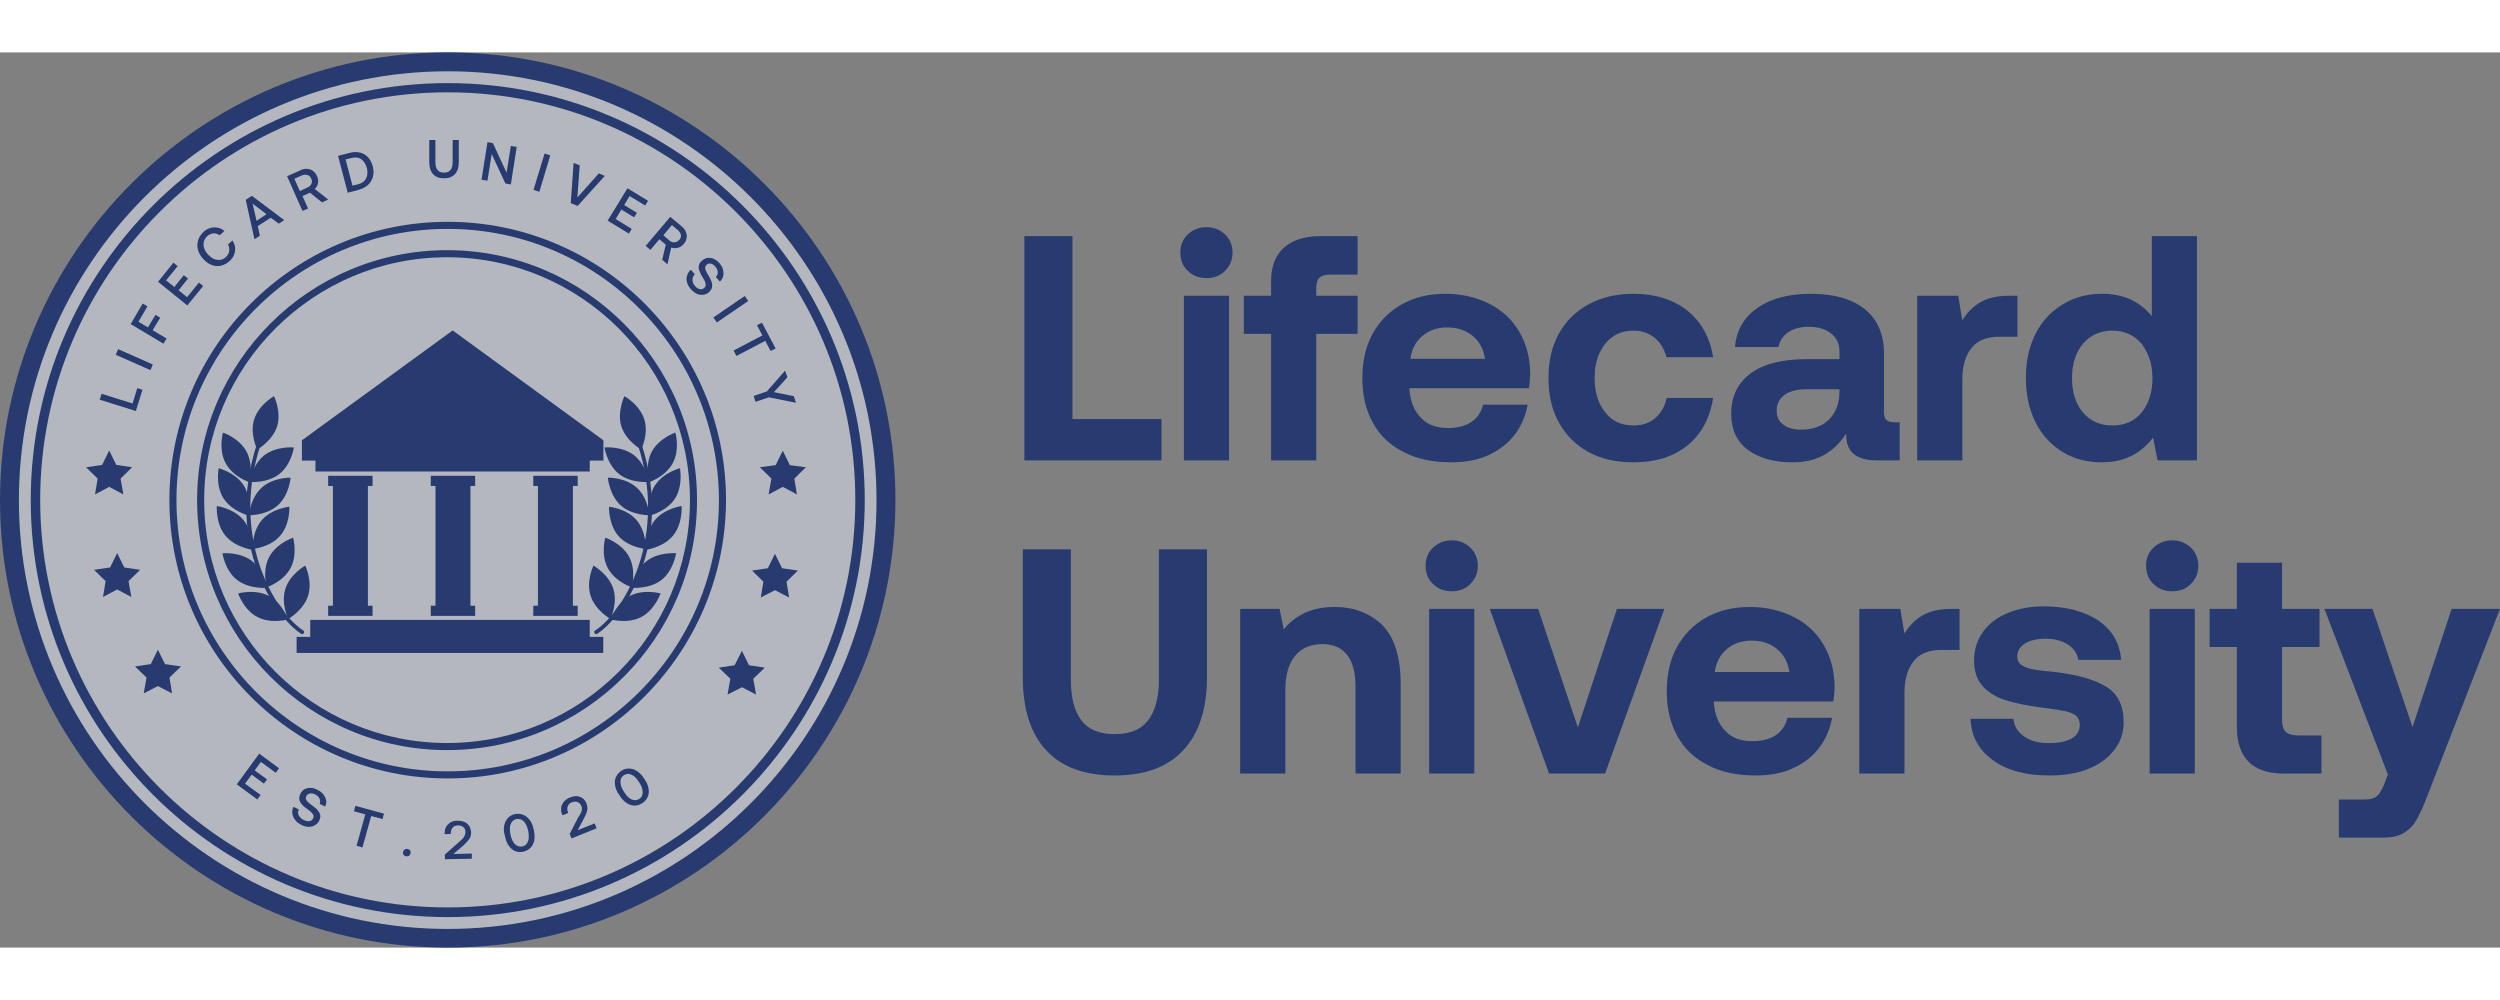 <svg width="250" height="100" viewBox="0 0 229 82" fill="none" xmlns="http://www.w3.org/2000/svg">
<rect x="0" y="0" width="229" height="82" fill="#808080" stroke="none"/>
<g clip-path="url(#clip0_433_7019)">
<path d="M81.132 41.012C81.132 63.173 63.169 81.157 40.987 81.157C18.826 81.136 0.863 63.173 0.863 41.012C0.863 18.851 18.826 0.867 41.008 0.867C63.169 0.867 81.132 18.83 81.132 41.012Z" fill="#E8F0FC" fill-opacity="0.5"/>
<path d="M41.011 82C18.395 82 0 63.605 0 41.011C0 18.395 18.395 0 41.011 0C63.626 0 82.022 18.395 82.022 41.011C82 63.605 63.605 82 41.011 82ZM41.011 1.731C19.348 1.731 1.731 19.348 1.731 41.011C1.731 62.674 19.348 80.29 41.011 80.29C62.674 80.29 80.29 62.674 80.29 41.011C80.269 19.348 62.652 1.731 41.011 1.731Z" fill="#273B70"/>
<path d="M41.009 66.505C26.964 66.505 15.516 55.078 15.516 41.011C15.516 26.944 26.942 15.518 41.009 15.518C55.077 15.518 66.503 26.944 66.503 41.011C66.482 55.057 55.055 66.505 41.009 66.505ZM41.009 16.167C27.31 16.167 16.165 27.312 16.165 41.011C16.165 54.711 27.31 65.856 41.009 65.856C54.709 65.856 65.854 54.711 65.854 41.011C65.832 27.312 54.709 16.167 41.009 16.167Z" fill="#273B70"/>
<path d="M41.014 79.207C19.956 79.207 2.816 62.067 2.816 41.01C2.816 19.953 19.956 2.812 41.014 2.812C62.071 2.812 79.211 19.953 79.211 41.01C79.211 62.067 62.071 79.207 41.014 79.207ZM41.014 3.657C20.433 3.657 3.682 20.407 3.682 40.988C3.682 61.569 20.433 78.32 41.014 78.32C61.595 78.32 78.346 61.569 78.346 40.988C78.346 20.407 61.595 3.657 41.014 3.657Z" fill="#273B70"/>
<path d="M40.952 63.909C28.334 63.909 18.055 53.629 18.055 41.012C18.055 28.395 28.334 18.115 40.952 18.115C53.569 18.115 63.848 28.395 63.848 41.012C63.848 53.629 53.59 63.909 40.952 63.909ZM40.952 18.765C28.681 18.765 18.704 28.741 18.704 41.012C18.704 53.283 28.681 63.26 40.952 63.26C53.222 63.26 63.199 53.283 63.199 41.012C63.199 28.741 53.222 18.765 40.952 18.765Z" fill="#273B70"/>
<path d="M71.701 36.486L72.35 37.806L73.822 38.001L72.761 39.04L72.999 40.49L71.701 39.797L70.402 40.49L70.662 39.04L69.602 38.001L71.052 37.806L71.701 36.486Z" fill="#273B70"/>
<path d="M67.961 54.818L68.61 56.139L70.06 56.355L68.999 57.372L69.259 58.822L67.961 58.151L66.641 58.822L66.9 57.372L65.84 56.355L67.29 56.139L67.961 54.818Z" fill="#273B70"/>
<path d="M70.986 45.928L71.635 47.248L73.085 47.464L72.046 48.481L72.284 49.931L70.986 49.261L69.688 49.931L69.925 48.481L68.887 47.464L70.337 47.248L70.986 45.928Z" fill="#273B70"/>
<path d="M10.004 36.465L9.354 37.785L7.883 38.001L8.943 39.04L8.705 40.49L10.004 39.798L11.302 40.49L11.043 39.04L12.103 38.001L10.653 37.785L10.004 36.465Z" fill="#273B70"/>
<path d="M14.463 54.711L13.813 56.031L12.363 56.248L13.424 57.265L13.164 58.715L14.463 58.044L15.761 58.715L15.523 57.265L16.583 56.248L15.112 56.031L14.463 54.711Z" fill="#273B70"/>
<path d="M10.734 45.859L10.085 47.179L8.613 47.396L9.674 48.435L9.436 49.885L10.734 49.192L12.033 49.885L11.773 48.435L12.833 47.396L11.383 47.179L10.734 45.859Z" fill="#273B70"/>
<path d="M55.271 37.391H27.656V35.53L41.464 25.467L55.271 35.53V37.391Z" fill="#273B70"/>
<path d="M54.02 36.268H28.895V38.389H54.02V36.268Z" fill="#273B70"/>
<path d="M54.02 51.98H28.418V53.56H54.02V51.98Z" fill="#273B70"/>
<path d="M55.259 53.537H27.168V55.009H55.259V53.537Z" fill="#273B70"/>
<path d="M34.127 38.783H30.059V39.714H34.127V38.783Z" fill="#273B70"/>
<path d="M34.127 50.684H30.059V51.614H34.127V50.684Z" fill="#273B70"/>
<path d="M33.699 39.232H30.496V50.746H33.699V39.232Z" fill="#273B70"/>
<path d="M43.526 38.783H39.457V39.714H43.526V38.783Z" fill="#273B70"/>
<path d="M43.526 50.684H39.457V51.614H43.526V50.684Z" fill="#273B70"/>
<path d="M43.094 39.232H39.891V50.746H43.094V39.232Z" fill="#273B70"/>
<path d="M52.916 38.783H48.848V39.714H52.916V38.783Z" fill="#273B70"/>
<path d="M52.916 50.684H48.848V51.614H52.916V50.684Z" fill="#273B70"/>
<path d="M52.48 39.236H49.277V50.75H52.48V39.236Z" fill="#273B70"/>
<path d="M25.383 34.258C24.95 35.6 23.565 36.379 23.565 36.379C23.565 36.379 22.851 34.951 23.284 33.609C23.717 32.246 25.102 31.488 25.102 31.488C25.102 31.488 25.794 32.917 25.383 34.258Z" fill="#273B70"/>
<path d="M25.576 38.632C24.451 39.497 22.871 39.346 22.871 39.346C22.871 39.346 23.109 37.766 24.213 36.9C25.338 36.035 26.918 36.186 26.918 36.186C26.918 36.186 26.702 37.744 25.576 38.632Z" fill="#273B70"/>
<path d="M20.661 37.614C21.331 38.869 22.825 39.367 22.825 39.367C22.825 39.367 23.258 37.83 22.587 36.575C21.916 35.32 20.422 34.822 20.422 34.822C20.422 34.822 19.99 36.359 20.661 37.614Z" fill="#273B70"/>
<path d="M25.449 41.486C24.388 42.438 22.809 42.394 22.809 42.394C22.809 42.394 22.917 40.815 23.977 39.862C25.038 38.91 26.617 38.953 26.617 38.953C26.617 38.953 26.509 40.533 25.449 41.486Z" fill="#273B70"/>
<path d="M20.467 40.838C21.224 42.029 22.761 42.418 22.761 42.418C22.761 42.418 23.085 40.86 22.328 39.67C21.57 38.479 20.034 38.09 20.034 38.09C20.034 38.09 19.709 39.626 20.467 40.838Z" fill="#273B70"/>
<path d="M25.64 44.299C24.71 45.359 23.13 45.489 23.13 45.489C23.13 45.489 23.065 43.909 23.995 42.827C24.926 41.767 26.506 41.615 26.506 41.615C26.506 41.615 26.593 43.238 25.64 44.299Z" fill="#273B70"/>
<path d="M20.62 44.234C21.507 45.338 23.087 45.554 23.087 45.554C23.087 45.554 23.217 43.975 22.329 42.871C21.442 41.767 19.862 41.551 19.862 41.551C19.862 41.551 19.732 43.109 20.62 44.234Z" fill="#273B70"/>
<path d="M26.612 47.243C25.941 48.498 24.426 48.996 24.426 48.996C24.426 48.996 23.994 47.459 24.665 46.204C25.335 44.949 26.85 44.451 26.85 44.451C26.85 44.451 27.283 46.009 26.612 47.243Z" fill="#273B70"/>
<path d="M21.721 48.325C22.846 49.191 24.426 49.039 24.426 49.039C24.426 49.039 24.188 47.459 23.084 46.593C21.959 45.728 20.379 45.879 20.379 45.879C20.379 45.879 20.595 47.459 21.721 48.325Z" fill="#273B70"/>
<path d="M28.22 49.776C27.787 51.118 26.402 51.897 26.402 51.897C26.402 51.897 25.709 50.468 26.142 49.127C26.575 47.785 27.96 47.006 27.96 47.006C27.96 47.006 28.653 48.434 28.22 49.776Z" fill="#273B70"/>
<path d="M23.591 51.724C24.846 52.373 26.383 51.94 26.383 51.94C26.383 51.94 25.863 50.425 24.608 49.776C23.353 49.127 21.816 49.559 21.816 49.559C21.816 49.559 22.314 51.074 23.591 51.724Z" fill="#273B70"/>
<path d="M27.631 53.282C27.61 53.282 27.61 53.26 27.588 53.26C26.398 52.481 24.601 50.425 23.498 47.266C22.61 44.755 21.918 40.73 23.562 35.774C23.584 35.687 23.692 35.644 23.779 35.666C23.866 35.687 23.909 35.795 23.887 35.882C21.095 44.301 25.034 51.161 27.783 52.957C27.869 53.001 27.891 53.109 27.826 53.195C27.783 53.282 27.718 53.304 27.631 53.282Z" fill="#273B70"/>
<path d="M56.916 34.258C57.348 35.6 58.733 36.379 58.733 36.379C58.733 36.379 59.448 34.951 59.015 33.609C58.582 32.246 57.197 31.488 57.197 31.488C57.197 31.488 56.504 32.917 56.916 34.258Z" fill="#273B70"/>
<path d="M56.717 38.632C57.842 39.497 59.422 39.346 59.422 39.346C59.422 39.346 59.184 37.766 58.08 36.9C56.955 36.035 55.375 36.186 55.375 36.186C55.375 36.186 55.591 37.744 56.717 38.632Z" fill="#273B70"/>
<path d="M61.63 37.614C60.959 38.869 59.465 39.367 59.465 39.367C59.465 39.367 59.033 37.83 59.704 36.575C60.374 35.32 61.868 34.822 61.868 34.822C61.868 34.822 62.301 36.359 61.63 37.614Z" fill="#273B70"/>
<path d="M56.848 41.486C57.909 42.438 59.489 42.394 59.489 42.394C59.489 42.394 59.38 40.815 58.32 39.862C57.26 38.91 55.68 38.953 55.68 38.953C55.68 38.953 55.809 40.533 56.848 41.486Z" fill="#273B70"/>
<path d="M61.851 40.838C61.094 42.029 59.557 42.418 59.557 42.418C59.557 42.418 59.233 40.86 59.99 39.67C60.748 38.479 62.284 38.09 62.284 38.09C62.284 38.09 62.587 39.626 61.851 40.838Z" fill="#273B70"/>
<path d="M56.652 44.299C57.582 45.359 59.162 45.489 59.162 45.489C59.162 45.489 59.227 43.909 58.297 42.827C57.366 41.767 55.786 41.615 55.786 41.615C55.786 41.615 55.721 43.238 56.652 44.299Z" fill="#273B70"/>
<path d="M61.677 44.234C60.79 45.338 59.21 45.554 59.21 45.554C59.21 45.554 59.08 43.975 59.967 42.871C60.855 41.767 62.434 41.551 62.434 41.551C62.434 41.551 62.564 43.109 61.677 44.234Z" fill="#273B70"/>
<path d="M55.68 47.243C56.351 48.498 57.866 48.996 57.866 48.996C57.866 48.996 58.299 47.459 57.628 46.204C56.957 44.949 55.442 44.451 55.442 44.451C55.442 44.451 55.009 46.009 55.68 47.243Z" fill="#273B70"/>
<path d="M60.592 48.325C59.467 49.191 57.887 49.039 57.887 49.039C57.887 49.039 58.125 47.459 59.228 46.593C60.354 45.728 61.934 45.879 61.934 45.879C61.934 45.879 61.696 47.459 60.592 48.325Z" fill="#273B70"/>
<path d="M54.099 49.776C54.532 51.118 55.917 51.897 55.917 51.897C55.917 51.897 56.61 50.468 56.177 49.127C55.744 47.785 54.359 47.006 54.359 47.006C54.359 47.006 53.666 48.434 54.099 49.776Z" fill="#273B70"/>
<path d="M58.733 51.724C57.478 52.373 55.941 51.94 55.941 51.94C55.941 51.94 56.461 50.425 57.716 49.776C58.971 49.127 60.508 49.559 60.508 49.559C60.508 49.559 59.988 51.074 58.733 51.724Z" fill="#273B70"/>
<path d="M54.662 53.282C54.684 53.282 54.684 53.26 54.706 53.26C55.896 52.481 57.692 50.425 58.796 47.266C59.683 44.755 60.376 40.73 58.731 35.774C58.709 35.687 58.601 35.644 58.514 35.666C58.428 35.687 58.385 35.795 58.406 35.882C61.198 44.301 57.259 51.161 54.511 52.957C54.424 53.001 54.403 53.109 54.467 53.195C54.511 53.282 54.597 53.304 54.662 53.282Z" fill="#273B70"/>
<path d="M9.133 31.812L9.306 31.271L12.141 32.159L12.574 30.752L13.05 30.903L12.444 32.851L9.133 31.812Z" fill="#273B70"/>
<path d="M10.818 27.18L13.999 28.586L13.783 29.106L10.602 27.699L10.818 27.18Z" fill="#273B70"/>
<path d="M13.072 23.004L13.505 23.264L12.683 24.67L13.549 25.19L14.241 24.043L14.674 24.302L13.981 25.449L15.258 26.207L14.977 26.683L11.969 24.887L13.072 23.004Z" fill="#273B70"/>
<path d="M15.883 19.26L16.273 19.584L15.212 20.883L15.97 21.489L16.835 20.407L17.225 20.71L16.359 21.792L17.139 22.419L18.221 21.078L18.61 21.402L17.16 23.177L14.477 21.013L15.883 19.26Z" fill="#273B70"/>
<path d="M18.155 17.183C18.241 16.901 18.415 16.663 18.653 16.425C18.847 16.252 19.042 16.144 19.28 16.079C19.497 16.014 19.713 16.014 19.951 16.058C20.168 16.101 20.384 16.209 20.557 16.36L20.124 16.75C19.93 16.62 19.735 16.555 19.54 16.577C19.345 16.599 19.15 16.685 18.977 16.837C18.826 16.988 18.718 17.14 18.674 17.334C18.631 17.529 18.631 17.724 18.696 17.919C18.761 18.113 18.869 18.308 19.042 18.503C19.215 18.676 19.388 18.828 19.583 18.914C19.778 19.001 19.973 19.022 20.168 19.001C20.362 18.979 20.535 18.893 20.687 18.741C20.86 18.59 20.968 18.395 20.99 18.2C21.033 18.005 20.99 17.789 20.882 17.594L21.293 17.226C21.423 17.443 21.509 17.637 21.531 17.875C21.553 18.092 21.531 18.308 21.444 18.525C21.358 18.741 21.228 18.936 21.033 19.109C20.795 19.325 20.514 19.477 20.233 19.542C19.951 19.607 19.67 19.585 19.388 19.477C19.107 19.369 18.847 19.174 18.609 18.914C18.371 18.654 18.22 18.373 18.133 18.092C18.047 17.811 18.068 17.464 18.155 17.183Z" fill="#273B70"/>
<path d="M22.508 13.503L23.07 13.135L26.035 15.364L25.538 15.688L24.802 15.147L23.611 15.905L23.806 16.792L23.309 17.117L22.508 13.503ZM24.412 14.823L23.135 13.849L23.503 15.429L24.412 14.823Z" fill="#273B70"/>
<path d="M28.136 10.668C28.331 10.689 28.526 10.732 28.677 10.862C28.829 10.97 28.959 11.144 29.045 11.338C29.132 11.555 29.175 11.771 29.132 11.966C29.089 12.182 29.002 12.356 28.829 12.507L30.062 13.481L29.5 13.741L28.396 12.853L27.704 13.156L28.223 14.303L27.704 14.52L26.297 11.338L27.53 10.797C27.725 10.689 27.942 10.646 28.136 10.668ZM28.158 12.377C28.353 12.291 28.461 12.182 28.526 12.031C28.591 11.879 28.591 11.728 28.504 11.555C28.418 11.382 28.309 11.274 28.158 11.23C28.007 11.187 27.833 11.187 27.639 11.274L26.968 11.576L27.465 12.702L28.158 12.377Z" fill="#273B70"/>
<path d="M32.047 9.197C32.393 9.11 32.696 9.11 32.977 9.175C33.259 9.24 33.519 9.392 33.713 9.608C33.908 9.824 34.06 10.106 34.146 10.43C34.233 10.755 34.233 11.08 34.168 11.361C34.103 11.642 33.951 11.902 33.735 12.118C33.519 12.335 33.237 12.465 32.913 12.573L31.852 12.854L30.965 9.478L32.047 9.197ZM33.54 11.534C33.67 11.274 33.692 10.95 33.605 10.582C33.497 10.214 33.324 9.954 33.086 9.781C32.826 9.608 32.523 9.586 32.177 9.673L31.657 9.803L32.285 12.205L32.804 12.075C33.172 11.989 33.41 11.794 33.54 11.534Z" fill="#273B70"/>
<path d="M39.883 10.04C39.883 10.365 39.948 10.624 40.078 10.776C40.208 10.927 40.402 11.014 40.662 11.014C40.943 11.014 41.138 10.927 41.268 10.776C41.398 10.603 41.463 10.365 41.463 10.04V8.027H42.026V10.018C42.026 10.516 41.917 10.884 41.679 11.144C41.441 11.403 41.117 11.533 40.662 11.533C40.229 11.533 39.883 11.403 39.667 11.144C39.428 10.884 39.32 10.516 39.32 10.018V8.027H39.883V10.04Z" fill="#273B70"/>
<path d="M44.65 8.223L45.148 8.309L46.403 11.014L46.793 8.569L47.334 8.655L46.793 12.097L46.295 12.01L45.04 9.305L44.65 11.75L44.109 11.664L44.65 8.223Z" fill="#273B70"/>
<path d="M50.404 9.433L49.408 12.766L48.867 12.593L49.884 9.26L50.404 9.433Z" fill="#273B70"/>
<path d="M53.104 10.343L52.887 13.287L54.857 11.079L55.398 11.317L52.909 14.066L52.281 13.806L52.541 10.127L53.104 10.343Z" fill="#273B70"/>
<path d="M59.361 13.592L59.101 14.025L57.673 13.159L57.175 13.982L58.344 14.696L58.084 15.107L56.915 14.393L56.396 15.259L57.868 16.168L57.608 16.601L55.66 15.41L57.478 12.445L59.361 13.592Z" fill="#273B70"/>
<path d="M62.824 16.446C62.91 16.64 62.932 16.814 62.889 17.008C62.867 17.203 62.78 17.376 62.629 17.549C62.477 17.723 62.304 17.852 62.088 17.896C61.871 17.96 61.677 17.939 61.482 17.874L61.136 19.41L60.659 18.999L60.984 17.614L60.4 17.116L59.577 18.09L59.145 17.723L61.395 15.06L62.434 15.926C62.629 16.099 62.759 16.251 62.824 16.446ZM61.309 17.225C61.46 17.355 61.633 17.419 61.785 17.398C61.936 17.376 62.088 17.311 62.218 17.181C62.347 17.03 62.391 16.878 62.369 16.727C62.347 16.576 62.261 16.424 62.109 16.294L61.547 15.818L60.768 16.749L61.309 17.225Z" fill="#273B70"/>
<path d="M63.429 20.839C63.429 21.034 63.516 21.228 63.667 21.401C63.797 21.553 63.949 21.661 64.1 21.683C64.252 21.726 64.382 21.683 64.511 21.575C64.598 21.488 64.641 21.401 64.641 21.315C64.641 21.207 64.62 21.12 64.576 20.99C64.533 20.882 64.446 20.731 64.317 20.536C64.208 20.341 64.122 20.168 64.057 19.995C63.992 19.843 63.992 19.67 64.014 19.519C64.035 19.367 64.143 19.194 64.317 19.064C64.468 18.934 64.641 18.848 64.814 18.826C65.009 18.805 65.182 18.826 65.377 18.913C65.572 18.999 65.745 19.129 65.896 19.302C66.048 19.475 66.178 19.67 66.221 19.887C66.286 20.103 66.286 20.298 66.243 20.493C66.199 20.687 66.091 20.86 65.94 20.99L65.572 20.579C65.702 20.449 65.745 20.298 65.745 20.125C65.745 19.951 65.658 19.778 65.528 19.627C65.399 19.475 65.269 19.389 65.117 19.346C64.966 19.324 64.836 19.346 64.728 19.454C64.641 19.519 64.598 19.605 64.598 19.713C64.598 19.8 64.62 19.908 64.663 20.017C64.706 20.125 64.793 20.276 64.922 20.471C65.031 20.666 65.117 20.839 65.182 21.012C65.247 21.185 65.247 21.337 65.225 21.51C65.204 21.661 65.096 21.813 64.944 21.964C64.793 22.094 64.62 22.181 64.425 22.202C64.23 22.224 64.035 22.202 63.84 22.116C63.646 22.029 63.472 21.899 63.299 21.704C63.126 21.51 62.996 21.293 62.931 21.077C62.867 20.86 62.867 20.644 62.931 20.449C62.996 20.255 63.105 20.06 63.278 19.908L63.646 20.319C63.494 20.471 63.429 20.644 63.429 20.839Z" fill="#273B70"/>
<path d="M68.543 22.767L65.665 24.736L65.34 24.282L68.218 22.312L68.543 22.767Z" fill="#273B70"/>
<path d="M71.047 27.115L70.593 27.353L70.095 26.422L67.455 27.807L67.195 27.31L69.836 25.924L69.338 24.994L69.792 24.756L71.047 27.115Z" fill="#273B70"/>
<path d="M72.13 29.756L70.896 31.12L72.714 31.488L72.909 32.094L70.42 31.596L69.208 32.007L69.035 31.466L70.247 31.055L71.913 29.15L72.13 29.756Z" fill="#273B70"/>
<path d="M25.561 65.574L25.258 65.985L23.895 64.99L23.332 65.769L24.458 66.591L24.176 66.981L23.051 66.159L22.445 66.981L23.873 68.02L23.57 68.431L21.688 67.046L23.744 64.232L25.561 65.574Z" fill="#273B70"/>
<path d="M27.361 69.88C27.448 70.053 27.599 70.204 27.816 70.312C28.011 70.399 28.184 70.442 28.335 70.421C28.487 70.399 28.617 70.312 28.681 70.161C28.725 70.053 28.747 69.966 28.703 69.858C28.66 69.771 28.595 69.685 28.508 69.598C28.422 69.512 28.27 69.403 28.097 69.274C27.902 69.144 27.751 69.014 27.643 68.884C27.535 68.754 27.448 68.603 27.426 68.451C27.383 68.278 27.426 68.105 27.513 67.91C27.599 67.737 27.729 67.586 27.881 67.499C28.032 67.412 28.227 67.369 28.444 67.369C28.66 67.369 28.855 67.434 29.071 67.542C29.288 67.65 29.482 67.78 29.612 67.954C29.742 68.127 29.828 68.3 29.872 68.495C29.915 68.689 29.872 68.884 29.785 69.079L29.288 68.841C29.352 68.668 29.331 68.516 29.266 68.343C29.201 68.192 29.049 68.062 28.876 67.975C28.703 67.888 28.53 67.845 28.379 67.888C28.227 67.91 28.119 67.997 28.054 68.148C28.011 68.256 27.989 68.343 28.032 68.43C28.076 68.516 28.14 68.603 28.227 68.689C28.314 68.776 28.465 68.884 28.638 69.014C28.833 69.144 28.985 69.274 29.093 69.403C29.201 69.533 29.288 69.685 29.331 69.836C29.374 69.988 29.331 70.183 29.244 70.356C29.158 70.55 29.028 70.68 28.855 70.788C28.681 70.897 28.487 70.94 28.27 70.94C28.054 70.94 27.837 70.875 27.621 70.767C27.383 70.637 27.167 70.507 27.037 70.312C26.907 70.118 26.799 69.945 26.777 69.728C26.755 69.512 26.777 69.317 26.885 69.1L27.383 69.36C27.275 69.512 27.275 69.706 27.361 69.88Z" fill="#273B70"/>
<path d="M35.17 69.73L35.041 70.228L34.002 69.946L33.201 72.825L32.66 72.673L33.461 69.795L32.422 69.513L32.552 69.016L35.17 69.73Z" fill="#273B70"/>
<path d="M37.308 72.953C37.416 72.975 37.481 73.018 37.546 73.083C37.611 73.148 37.632 73.234 37.611 73.343C37.589 73.451 37.546 73.516 37.481 73.581C37.416 73.624 37.33 73.646 37.221 73.646C37.113 73.624 37.048 73.581 36.983 73.516C36.918 73.451 36.897 73.364 36.918 73.256C36.94 73.148 36.983 73.083 37.048 73.018C37.135 72.975 37.221 72.953 37.308 72.953Z" fill="#273B70"/>
<path d="M42.505 71.849C42.592 71.719 42.635 71.567 42.635 71.416C42.635 71.221 42.57 71.07 42.44 70.961C42.31 70.853 42.159 70.81 41.942 70.81C41.748 70.81 41.575 70.875 41.466 71.005C41.358 71.134 41.293 71.308 41.293 71.524V71.589L40.73 71.611V71.524C40.73 71.308 40.774 71.113 40.86 70.94C40.968 70.766 41.098 70.637 41.272 70.528C41.445 70.42 41.661 70.377 41.899 70.377C42.289 70.377 42.592 70.463 42.808 70.658C43.025 70.853 43.133 71.113 43.154 71.437C43.154 71.675 43.111 71.87 42.981 72.065C42.851 72.238 42.678 72.433 42.44 72.649L41.531 73.428L43.219 73.385V73.861L40.752 73.904V73.472L42.072 72.303C42.289 72.13 42.419 72 42.505 71.849Z" fill="#273B70"/>
<path d="M46.186 70.81C46.251 70.529 46.359 70.312 46.532 70.117C46.706 69.944 46.922 69.814 47.182 69.771C47.441 69.728 47.679 69.728 47.917 69.836C48.156 69.923 48.35 70.096 48.523 70.312C48.697 70.529 48.805 70.81 48.87 71.135L48.913 71.286C48.978 71.632 48.978 71.935 48.935 72.195C48.87 72.476 48.761 72.693 48.588 72.866C48.415 73.039 48.199 73.147 47.939 73.212C47.679 73.277 47.42 73.255 47.203 73.169C46.987 73.082 46.77 72.909 46.619 72.693C46.446 72.476 46.338 72.173 46.273 71.849L46.23 71.697C46.143 71.373 46.121 71.07 46.186 70.81ZM47.312 70.226C47.074 70.269 46.9 70.42 46.792 70.659C46.684 70.897 46.684 71.221 46.749 71.589L46.77 71.697C46.857 72.065 46.987 72.347 47.182 72.541C47.377 72.714 47.593 72.779 47.831 72.736C48.069 72.693 48.242 72.541 48.35 72.303C48.459 72.065 48.459 71.741 48.394 71.373L48.372 71.264C48.285 70.897 48.156 70.615 47.961 70.42C47.766 70.247 47.55 70.182 47.312 70.226Z" fill="#273B70"/>
<path d="M53.285 69.448C53.328 69.296 53.307 69.145 53.242 69.015C53.177 68.842 53.047 68.712 52.896 68.669C52.744 68.604 52.571 68.626 52.376 68.69C52.181 68.755 52.073 68.885 52.008 69.058C51.943 69.231 51.943 69.405 52.03 69.599L52.052 69.664L51.532 69.881L51.489 69.794C51.402 69.599 51.381 69.383 51.402 69.188C51.424 68.993 51.511 68.82 51.64 68.647C51.77 68.496 51.943 68.366 52.181 68.258C52.549 68.106 52.852 68.084 53.134 68.193C53.415 68.301 53.61 68.496 53.718 68.799C53.805 69.015 53.826 69.231 53.783 69.448C53.74 69.664 53.631 69.902 53.48 70.184L52.917 71.244L54.475 70.617L54.649 71.071L52.355 72.002L52.181 71.59L52.982 70.032C53.177 69.772 53.242 69.599 53.285 69.448Z" fill="#273B70"/>
<path d="M56.337 67.132C56.294 66.851 56.316 66.591 56.424 66.375C56.532 66.137 56.684 65.964 56.9 65.812C57.116 65.661 57.355 65.596 57.614 65.596C57.874 65.596 58.112 65.682 58.35 65.834C58.588 65.985 58.804 66.202 58.978 66.483L59.064 66.613C59.259 66.894 59.367 67.175 59.41 67.457C59.454 67.738 59.432 67.976 59.324 68.214C59.216 68.431 59.064 68.626 58.826 68.777C58.588 68.928 58.35 68.993 58.112 68.993C57.874 68.993 57.614 68.907 57.398 68.755C57.181 68.604 56.943 68.388 56.77 68.085L56.684 67.955C56.489 67.695 56.381 67.414 56.337 67.132ZM57.16 66.202C56.943 66.332 56.835 66.526 56.835 66.808C56.835 67.067 56.922 67.37 57.138 67.695L57.203 67.803C57.419 68.128 57.636 68.344 57.874 68.431C58.112 68.539 58.35 68.517 58.545 68.388C58.761 68.258 58.869 68.063 58.869 67.781C58.869 67.5 58.783 67.219 58.566 66.894L58.502 66.786C58.285 66.461 58.069 66.245 57.831 66.158C57.593 66.05 57.376 66.072 57.16 66.202Z" fill="#273B70"/>
</g>
<path d="M93.834 37.371V16.829H98.236V33.585H106.394V37.371H93.834Z" fill="#273B70"/>
<path d="M112.227 16.683C112.667 17.123 112.902 17.68 112.902 18.326C112.902 19.001 112.667 19.558 112.227 19.999C111.758 20.468 111.2 20.674 110.525 20.674C109.821 20.674 109.263 20.468 108.794 19.999C108.324 19.558 108.119 19.001 108.119 18.326C108.119 17.68 108.324 17.123 108.794 16.683C109.263 16.243 109.821 16.008 110.525 16.008C111.2 16.008 111.758 16.243 112.227 16.683ZM108.442 22.288H112.579V37.371H108.442V22.288Z" fill="#273B70"/>
<path d="M116.431 22.288V20.967C116.431 19.647 116.812 18.619 117.575 17.915C118.338 17.211 119.454 16.829 120.979 16.829H124.354V20.351H121.801C121.361 20.351 121.038 20.468 120.862 20.644C120.657 20.85 120.569 21.172 120.569 21.583V22.288H124.354V25.78H120.569V37.371H116.431V25.78H113.937V22.288H116.431Z" fill="#273B70"/>
<path d="M125.73 25.78C126.376 24.606 127.256 23.726 128.4 23.08C129.545 22.434 130.865 22.111 132.391 22.111C133.917 22.111 135.238 22.434 136.412 23.021C137.585 23.608 138.495 24.459 139.141 25.545C139.786 26.631 140.138 27.892 140.168 29.36C140.168 29.888 140.109 30.357 140.05 30.768H129.105V30.886C129.193 32.001 129.545 32.852 130.161 33.468C130.748 34.114 131.599 34.407 132.655 34.407C133.477 34.407 134.181 34.231 134.739 33.879C135.296 33.527 135.678 32.969 135.854 32.265H139.933C139.757 33.263 139.375 34.172 138.788 34.965C138.172 35.786 137.38 36.402 136.382 36.872C135.384 37.341 134.24 37.547 132.949 37.547C131.247 37.547 129.809 37.253 128.577 36.608C127.344 35.992 126.405 35.111 125.759 33.937C125.114 32.764 124.791 31.414 124.791 29.858C124.791 28.303 125.084 26.953 125.73 25.78ZM136.03 28.069C135.883 27.159 135.502 26.454 134.886 25.956C134.269 25.457 133.506 25.193 132.567 25.193C131.658 25.193 130.895 25.457 130.278 25.985C129.662 26.513 129.31 27.188 129.193 28.069H136.03Z" fill="#273B70"/>
<path d="M154.578 35.992C153.286 37.048 151.643 37.547 149.618 37.547C148.034 37.547 146.684 37.253 145.51 36.608C144.336 35.962 143.427 35.053 142.781 33.879C142.135 32.705 141.842 31.355 141.842 29.829C141.842 28.303 142.135 26.953 142.781 25.78C143.427 24.606 144.336 23.726 145.51 23.08C146.684 22.434 148.063 22.111 149.648 22.111C151.643 22.111 153.286 22.64 154.578 23.667C155.839 24.694 156.632 26.102 156.925 27.922H152.641C152.465 27.188 152.113 26.601 151.584 26.161C151.056 25.721 150.381 25.486 149.618 25.486C148.532 25.486 147.682 25.897 147.036 26.689C146.39 27.511 146.068 28.538 146.068 29.829C146.068 31.12 146.39 32.177 147.036 32.969C147.682 33.791 148.532 34.172 149.618 34.172C150.411 34.172 151.085 33.967 151.614 33.497C152.142 33.057 152.494 32.441 152.67 31.648H156.925C156.632 33.497 155.869 34.935 154.578 35.992Z" fill="#273B70"/>
<path d="M174.013 33.879V37.371H171.9C169.993 37.371 169.054 36.549 169.112 34.906C168.555 35.786 167.88 36.432 167.088 36.872C166.266 37.341 165.297 37.547 164.182 37.547C162.48 37.547 161.131 37.165 160.103 36.402C159.076 35.639 158.578 34.524 158.578 33.116C158.578 31.531 159.164 30.299 160.338 29.418C161.512 28.538 163.243 28.098 165.503 28.098H168.496V27.364C168.496 26.689 168.232 26.161 167.733 25.75C167.205 25.339 166.53 25.134 165.679 25.134C164.916 25.134 164.27 25.31 163.801 25.633C163.302 25.985 163.009 26.425 162.921 26.983H158.93C159.047 25.457 159.751 24.254 160.984 23.403C162.216 22.552 163.83 22.111 165.884 22.111C167.997 22.111 169.641 22.581 170.814 23.52C171.988 24.459 172.575 25.838 172.575 27.599V32.91C172.575 33.292 172.634 33.556 172.81 33.673C172.956 33.82 173.191 33.879 173.543 33.879H174.013ZM168.496 30.856H165.474C164.593 30.856 163.918 31.032 163.449 31.384C162.979 31.737 162.744 32.206 162.744 32.822C162.744 33.35 162.921 33.791 163.331 34.084C163.742 34.407 164.27 34.554 164.975 34.554C166.031 34.554 166.882 34.26 167.528 33.644C168.144 33.028 168.467 32.206 168.496 31.15V30.856Z" fill="#273B70"/>
<path d="M184.798 22.288V26.044H183.155C181.981 26.044 181.101 26.396 180.573 27.1C180.015 27.804 179.751 28.773 179.751 29.976V37.371H175.614V22.288H179.37L179.751 24.547C180.191 23.814 180.749 23.256 181.424 22.875C182.069 22.493 182.979 22.288 184.094 22.288H184.798Z" fill="#273B70"/>
<path d="M201.242 16.829V37.371H197.633L197.222 35.287C196.048 36.813 194.493 37.547 192.527 37.547C191.177 37.547 190.003 37.253 188.947 36.608C187.891 35.962 187.04 35.053 186.453 33.879C185.866 32.705 185.572 31.355 185.572 29.8C185.572 28.274 185.866 26.953 186.453 25.78C187.04 24.606 187.891 23.726 188.947 23.08C190.003 22.434 191.207 22.111 192.556 22.111C194.493 22.111 196.019 22.816 197.105 24.166V16.829H201.242ZM196.166 32.998C196.811 32.206 197.164 31.15 197.164 29.858C197.164 28.567 196.811 27.511 196.166 26.689C195.491 25.897 194.611 25.486 193.495 25.486C192.38 25.486 191.471 25.897 190.796 26.689C190.121 27.511 189.798 28.538 189.798 29.829C189.798 31.12 190.121 32.177 190.796 32.969C191.471 33.791 192.38 34.172 193.495 34.172C194.611 34.172 195.491 33.791 196.166 32.998Z" fill="#273B70"/>
<path d="M98.089 45.517V57.431C98.089 59.103 98.412 60.365 99.058 61.187C99.703 62.038 100.701 62.448 102.109 62.448C103.489 62.448 104.516 62.038 105.161 61.187C105.807 60.365 106.159 59.103 106.159 57.431V45.517H110.561V57.196C110.561 60.13 109.827 62.39 108.389 63.916C106.951 65.471 104.868 66.234 102.109 66.234C99.351 66.234 97.238 65.471 95.83 63.916C94.392 62.39 93.688 60.13 93.688 57.196V45.517H98.089Z" fill="#273B70"/>
<path d="M126.6 52.442C127.715 53.557 128.302 55.347 128.302 57.871V66.058H124.164V58.105C124.164 55.523 123.137 54.203 121.112 54.203C120.026 54.203 119.205 54.584 118.618 55.288C118.031 56.022 117.738 57.049 117.738 58.34V66.058H113.6V50.975H117.209L117.591 52.853C118.119 52.207 118.735 51.708 119.498 51.356C120.232 51.004 121.142 50.799 122.257 50.799C124.017 50.799 125.455 51.356 126.6 52.442Z" fill="#273B70"/>
<path d="M134.694 45.37C135.134 45.81 135.369 46.368 135.369 47.013C135.369 47.688 135.134 48.246 134.694 48.686C134.225 49.155 133.667 49.361 132.992 49.361C132.288 49.361 131.73 49.155 131.261 48.686C130.791 48.246 130.586 47.688 130.586 47.013C130.586 46.368 130.791 45.81 131.261 45.37C131.73 44.93 132.288 44.695 132.992 44.695C133.667 44.695 134.225 44.93 134.694 45.37ZM130.909 50.975H135.046V66.058H130.909V50.975Z" fill="#273B70"/>
<path d="M136.462 50.975H140.893L144.532 61.832L148.112 50.975H152.455L147.027 66.058H141.891L136.462 50.975Z" fill="#273B70"/>
<path d="M153.613 54.467C154.259 53.293 155.139 52.413 156.284 51.767C157.428 51.121 158.749 50.799 160.275 50.799C161.8 50.799 163.121 51.121 164.295 51.708C165.469 52.295 166.378 53.146 167.024 54.232C167.669 55.318 168.022 56.58 168.051 58.047C168.051 58.575 167.992 59.044 167.933 59.455H156.988V59.573C157.076 60.688 157.428 61.539 158.044 62.155C158.631 62.801 159.482 63.094 160.539 63.094C161.36 63.094 162.065 62.918 162.622 62.566C163.18 62.214 163.561 61.656 163.737 60.952H167.816C167.64 61.95 167.259 62.859 166.672 63.652C166.055 64.473 165.263 65.09 164.265 65.559C163.268 66.028 162.123 66.234 160.832 66.234C159.13 66.234 157.692 65.941 156.46 65.295C155.227 64.679 154.288 63.798 153.643 62.624C152.997 61.451 152.674 60.101 152.674 58.546C152.674 56.99 152.968 55.641 153.613 54.467ZM163.913 56.756C163.767 55.846 163.385 55.142 162.769 54.643C162.153 54.144 161.39 53.88 160.451 53.88C159.541 53.88 158.778 54.144 158.162 54.672C157.545 55.2 157.193 55.875 157.076 56.756H163.913Z" fill="#273B70"/>
<path d="M179.497 50.975V54.731H177.854C176.68 54.731 175.799 55.083 175.271 55.787C174.714 56.492 174.45 57.46 174.45 58.663V66.058H170.312V50.975H174.068L174.45 53.234C174.89 52.501 175.447 51.943 176.122 51.562C176.768 51.18 177.678 50.975 178.793 50.975H179.497Z" fill="#273B70"/>
<path d="M184.433 61.04C184.492 61.715 184.814 62.243 185.401 62.654C185.988 63.065 186.722 63.27 187.661 63.27C188.541 63.27 189.216 63.153 189.744 62.859C190.243 62.566 190.507 62.155 190.507 61.627C190.507 61.245 190.39 60.952 190.155 60.746C189.92 60.57 189.568 60.424 189.157 60.336C188.717 60.248 188.013 60.13 187.045 60.013C185.695 59.837 184.609 59.631 183.729 59.338C182.848 59.074 182.144 58.634 181.616 58.047C181.088 57.46 180.824 56.697 180.824 55.699C180.824 54.731 181.088 53.88 181.616 53.117C182.144 52.354 182.907 51.767 183.905 51.356C184.873 50.945 185.988 50.74 187.279 50.74C189.334 50.769 190.977 51.209 192.239 52.06C193.5 52.941 194.175 54.115 194.293 55.641H190.361C190.302 55.083 189.979 54.613 189.451 54.261C188.923 53.909 188.218 53.704 187.397 53.704C186.604 53.704 185.959 53.85 185.489 54.144C185.02 54.437 184.785 54.848 184.785 55.318C184.785 55.67 184.902 55.934 185.167 56.11C185.401 56.286 185.753 56.433 186.164 56.492C186.575 56.58 187.25 56.667 188.218 56.756C190.243 56.99 191.798 57.431 192.884 58.076C193.97 58.722 194.528 59.807 194.528 61.333C194.528 62.331 194.234 63.182 193.647 63.916C193.06 64.679 192.268 65.236 191.241 65.647C190.214 66.058 189.04 66.234 187.69 66.234C185.577 66.234 183.875 65.794 182.584 64.855C181.264 63.916 180.559 62.654 180.501 61.04H184.433Z" fill="#273B70"/>
<path d="M200.691 45.37C201.131 45.81 201.366 46.368 201.366 47.013C201.366 47.688 201.131 48.246 200.691 48.686C200.222 49.155 199.664 49.361 198.989 49.361C198.285 49.361 197.727 49.155 197.258 48.686C196.788 48.246 196.583 47.688 196.583 47.013C196.583 46.368 196.788 45.81 197.258 45.37C197.727 44.93 198.285 44.695 198.989 44.695C199.664 44.695 200.222 44.93 200.691 45.37ZM196.906 50.975H201.043V66.058H196.906V50.975Z" fill="#273B70"/>
<path d="M204.895 54.467H202.401V50.975H204.895V46.749H209.033V50.975H212.466V54.467H209.033V61.069C209.033 61.597 209.121 61.979 209.355 62.214C209.59 62.448 209.972 62.566 210.5 62.566H212.642V66.058H209.209C206.333 66.058 204.895 64.62 204.895 61.744V54.467Z" fill="#273B70"/>
<path d="M217.321 50.975L220.989 61.803L224.569 50.975H229L222.309 68.2C221.957 69.139 221.605 69.843 221.312 70.371C220.989 70.9 220.578 71.281 220.109 71.545C219.639 71.809 219.023 71.927 218.26 71.927H214.24V68.435H216.529C217.057 68.435 217.438 68.347 217.673 68.171C217.908 67.995 218.113 67.672 218.348 67.144L218.729 66.146L212.919 50.975H217.321Z" fill="#273B70"/>
<defs>
<clipPath id="clip0_433_7019">
<rect width="82" height="82" fill="white"/>
</clipPath>
</defs>
</svg>
